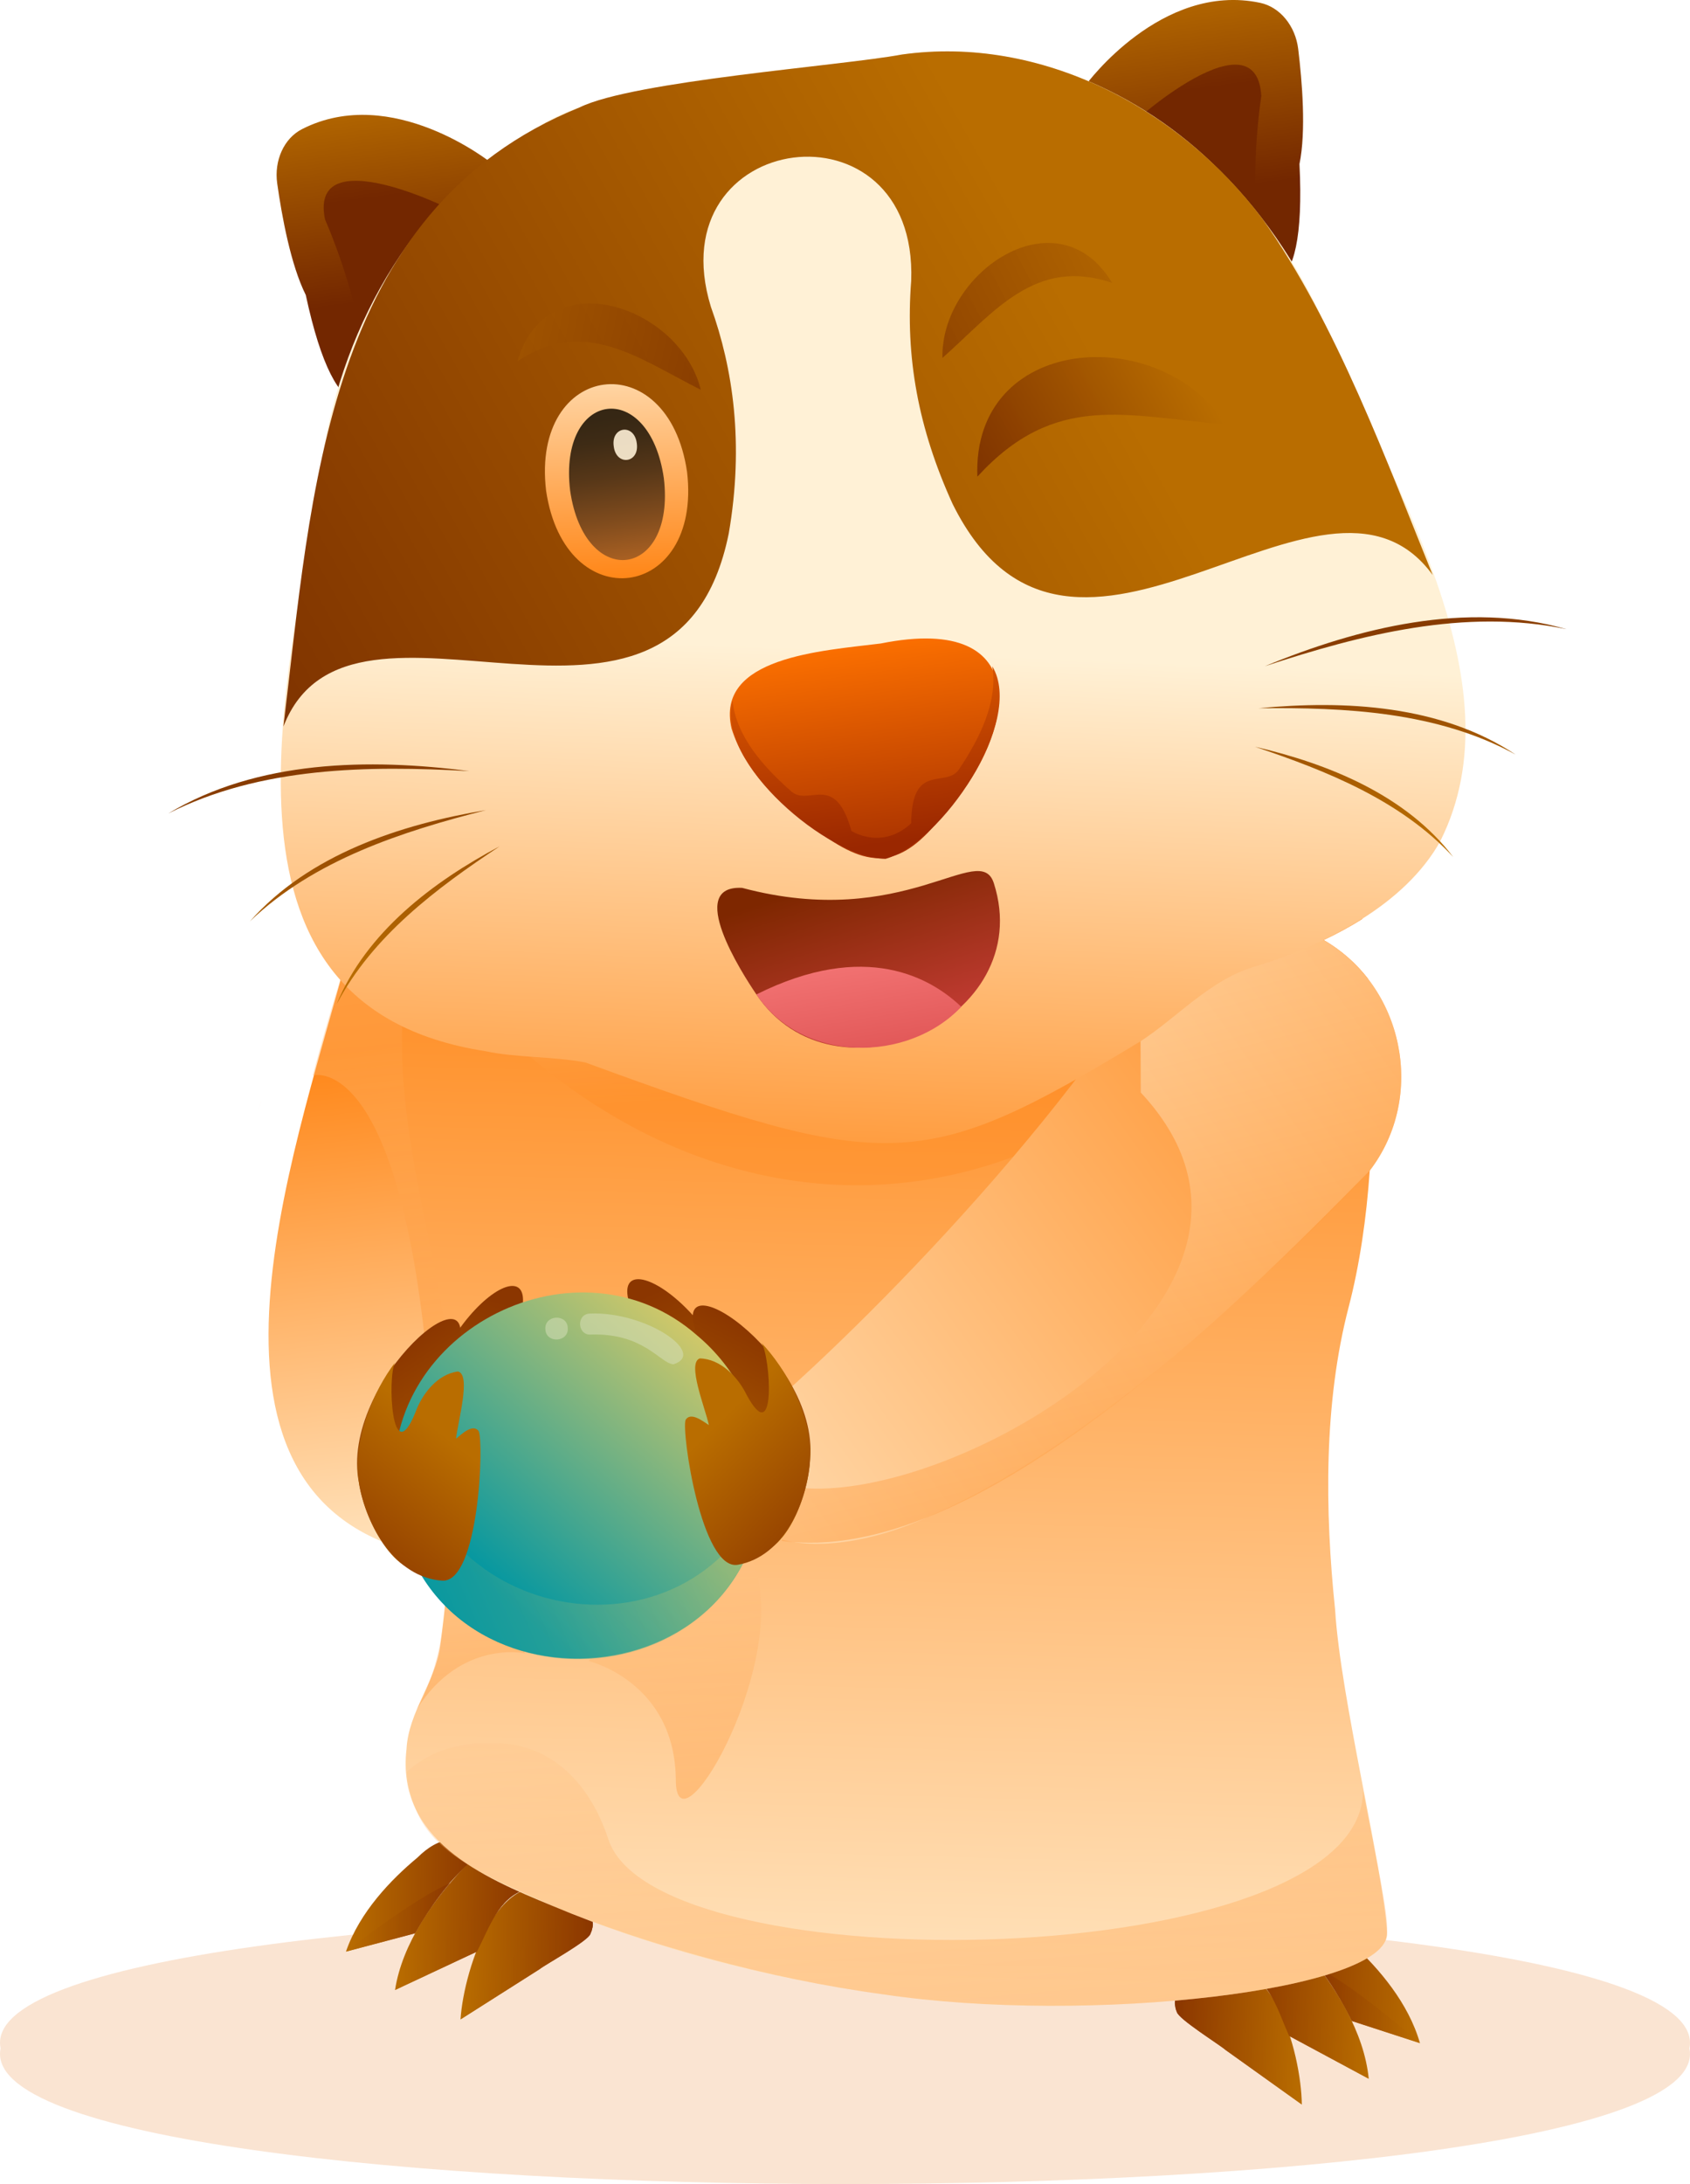 <?xml version="1.0" encoding="UTF-8"?>
<svg xmlns="http://www.w3.org/2000/svg" width="524.79" height="677.84" xmlns:xlink="http://www.w3.org/1999/xlink" viewBox="0 0 524.79 677.84">
  <defs>
    <linearGradient id="uuid-b507fb78-e055-4f3f-b639-115ec677e057" x1="147.64" y1="321.35" x2="168.92" y2="499.73" gradientUnits="userSpaceOnUse">
      <stop offset="0" stop-color="#ff8617"/>
      <stop offset="1" stop-color="#fff1d6"/>
    </linearGradient>
    <linearGradient id="uuid-b3e1494f-df48-4caf-ad6f-1523cc3c66df" x1="142.56" y1="448.99" x2="116.83" y2="163.85" xlink:href="#uuid-b507fb78-e055-4f3f-b639-115ec677e057"/>
    <linearGradient id="uuid-0b5d3ce8-2df4-4a72-adc3-98b29bb31cb7" x1="701.37" y1="40.39" x2="700.54" y2="42.95" gradientTransform="translate(779.44 413.93) rotate(-170.82) scale(1 -1)" xlink:href="#uuid-b507fb78-e055-4f3f-b639-115ec677e057"/>
    <linearGradient id="uuid-18ecf990-f153-4e98-a659-027b201fb97a" x1="540.48" y1="651.12" x2="581.31" y2="651.12" gradientTransform="translate(-145.77 -44.52) rotate(2.62)" gradientUnits="userSpaceOnUse">
      <stop offset="0" stop-color="#8b3600"/>
      <stop offset="1" stop-color="#b96d00"/>
    </linearGradient>
    <linearGradient id="uuid-9407678b-7616-45b7-902c-6fea8d532be6" x1="575.54" y1="633.54" x2="617.06" y2="633.54" xlink:href="#uuid-18ecf990-f153-4e98-a659-027b201fb97a"/>
    <linearGradient id="uuid-50214c86-7598-4a60-9dc5-62d19c2bd4ca" x1="561.59" y1="642.43" x2="601.7" y2="642.43" xlink:href="#uuid-18ecf990-f153-4e98-a659-027b201fb97a"/>
    <linearGradient id="uuid-841f15fd-bc81-4aa4-a369-33340c4a4760" x1="561.59" y1="642.52" x2="601.7" y2="642.52" xlink:href="#uuid-18ecf990-f153-4e98-a659-027b201fb97a"/>
    <linearGradient id="uuid-e4859303-e313-4050-80e3-0be510a737e5" x1="540.5" y1="651.2" y2="651.2" xlink:href="#uuid-18ecf990-f153-4e98-a659-027b201fb97a"/>
    <linearGradient id="uuid-becbf493-6483-4d79-9e10-4a0a3511c6a9" x1="585" y1="640.32" x2="617.06" y2="640.32" xlink:href="#uuid-18ecf990-f153-4e98-a659-027b201fb97a"/>
    <linearGradient id="uuid-5ba8a60b-33f7-4100-8ed3-452180f76acf" x1="259.94" y1="577.27" x2="300.76" y2="577.27" gradientTransform="translate(449.38 31.64) rotate(-179.46) scale(1 -1)" xlink:href="#uuid-18ecf990-f153-4e98-a659-027b201fb97a"/>
    <linearGradient id="uuid-006a3000-9f74-4d06-82b1-0e33cc32683b" x1="295" y1="559.69" x2="336.52" y2="559.69" gradientTransform="translate(449.38 31.64) rotate(-179.46) scale(1 -1)" xlink:href="#uuid-18ecf990-f153-4e98-a659-027b201fb97a"/>
    <linearGradient id="uuid-e53a3483-a13d-4f76-9c23-aaf478d144c8" x1="281.05" y1="568.58" x2="321.16" y2="568.58" gradientTransform="translate(449.38 31.64) rotate(-179.46) scale(1 -1)" xlink:href="#uuid-18ecf990-f153-4e98-a659-027b201fb97a"/>
    <linearGradient id="uuid-acd06495-bbcc-4c58-aa72-dfc0607ac3a2" x1="281.05" y1="568.67" x2="321.16" y2="568.67" gradientTransform="translate(449.38 31.64) rotate(-179.46) scale(1 -1)" xlink:href="#uuid-18ecf990-f153-4e98-a659-027b201fb97a"/>
    <linearGradient id="uuid-ceec315f-041b-4889-8663-b6da0dd67aff" x1="259.96" y1="577.35" x2="300.76" y2="577.35" gradientTransform="translate(449.38 31.64) rotate(-179.46) scale(1 -1)" xlink:href="#uuid-18ecf990-f153-4e98-a659-027b201fb97a"/>
    <linearGradient id="uuid-c9919bbc-ab8f-446a-99fd-6ba43ba78f13" x1="304.46" y1="566.47" x2="336.52" y2="566.47" gradientTransform="translate(449.38 31.64) rotate(-179.46) scale(1 -1)" xlink:href="#uuid-18ecf990-f153-4e98-a659-027b201fb97a"/>
    <linearGradient id="uuid-6f6bbd00-6d1d-4a54-aeea-20e431979ea7" x1="282.53" y1="274.09" x2="271.73" y2="670.11" xlink:href="#uuid-b507fb78-e055-4f3f-b639-115ec677e057"/>
    <linearGradient id="uuid-00a71c55-0ca9-4903-a696-d85165c727b2" x1="317.35" y1="127.47" x2="317.35" y2="78.74" gradientTransform="translate(-240.02 198.88) rotate(-4.3) scale(1.58 1.38)" xlink:href="#uuid-b507fb78-e055-4f3f-b639-115ec677e057"/>
    <linearGradient id="uuid-082be0fc-38e9-4c58-9ead-2d66089c813d" x1="283.93" y1="633.79" x2="268.92" y2="467.47" xlink:href="#uuid-b507fb78-e055-4f3f-b639-115ec677e057"/>
    <linearGradient id="uuid-f04cc91d-7e68-41ad-9be1-9c4cbebc07e9" x1="214.65" y1="562.44" x2="202.87" y2="431.87" xlink:href="#uuid-b507fb78-e055-4f3f-b639-115ec677e057"/>
    <linearGradient id="uuid-bf787fa5-718d-477c-b8ae-f036f3699e89" x1="449.44" y1="289.67" x2="154.35" y2="501.12" xlink:href="#uuid-b507fb78-e055-4f3f-b639-115ec677e057"/>
    <linearGradient id="uuid-0b59bfcd-f6a3-4a31-ae7a-0ba526a6e7a7" x1="184.72" y1="2141.96" x2="183.84" y2="2144.66" gradientTransform="translate(2047.13 -992.93) rotate(54.92)" xlink:href="#uuid-b507fb78-e055-4f3f-b639-115ec677e057"/>
    <linearGradient id="uuid-61d6bae6-4211-45fe-8815-d8aa5f1910c2" x1="361.79" y1="494.22" x2="316.78" y2="317.91" xlink:href="#uuid-b507fb78-e055-4f3f-b639-115ec677e057"/>
    <linearGradient id="uuid-6e7bb8a5-d5e4-4a06-a0ed-fa82fa67b2c9" x1="459.88" y1="74.67" x2="459.88" y2="7.92" gradientTransform="translate(-90.42 45.24) rotate(-7.5)" gradientUnits="userSpaceOnUse">
      <stop offset="0" stop-color="#732700"/>
      <stop offset="1" stop-color="#b96d00"/>
    </linearGradient>
    <linearGradient id="uuid-31acebb4-ca45-4920-88e4-401ccec24067" x1="458.38" y1="43.06" x2="458.38" y2="-28.8" xlink:href="#uuid-6e7bb8a5-d5e4-4a06-a0ed-fa82fa67b2c9"/>
    <linearGradient id="uuid-b9d4c3e6-0b85-4cb5-ae0f-8126b4a62cf9" x1="206.84" y1="74.68" x2="206.84" y2="7.92" xlink:href="#uuid-6e7bb8a5-d5e4-4a06-a0ed-fa82fa67b2c9"/>
    <linearGradient id="uuid-54448fc8-0501-4467-832d-201af722db0d" x1="208.35" y1="43.06" x2="208.35" y2="-28.8" xlink:href="#uuid-6e7bb8a5-d5e4-4a06-a0ed-fa82fa67b2c9"/>
    <linearGradient id="uuid-5ef1c8f2-3284-4e63-a530-0d68e85c1000" x1="264.4" y1="397.64" x2="272.42" y2="201.95" xlink:href="#uuid-b507fb78-e055-4f3f-b639-115ec677e057"/>
    <linearGradient id="uuid-0f3bcee6-d752-442b-a8e5-66add9268109" x1="99.43" y1="228.65" x2="412.75" y2="103.74" xlink:href="#uuid-6e7bb8a5-d5e4-4a06-a0ed-fa82fa67b2c9"/>
    <linearGradient id="uuid-0e409649-7c0e-48a9-afc8-16c1c22b7bb0" x1="-1902.24" y1="170.36" x2="-1909.22" y2="87.73" gradientTransform="translate(-1715.26 259.04) rotate(172.5) scale(1 -1)" xlink:href="#uuid-b507fb78-e055-4f3f-b639-115ec677e057"/>
    <linearGradient id="uuid-66d471c2-76b9-4fcd-9025-8e5d1cf006c9" x1="265.42" y1="120.28" x2="266.9" y2="187.42" gradientTransform="translate(-90.42 45.24) rotate(-7.5)" gradientUnits="userSpaceOnUse">
      <stop offset="0" stop-color="#362714"/>
      <stop offset=".1" stop-color="#3e2b15"/>
      <stop offset=".27" stop-color="#573718"/>
      <stop offset=".47" stop-color="#7f4b1d"/>
      <stop offset=".72" stop-color="#b66724"/>
      <stop offset=".99" stop-color="#fb8a2d"/>
      <stop offset="1" stop-color="#ff8c2e"/>
    </linearGradient>
    <linearGradient id="uuid-7e2ec0fb-c62e-4a1c-aef2-b8e5002d2f61" x1="333.07" y1="276.88" x2="333.07" y2="197.01" gradientTransform="translate(-90.42 45.24) rotate(-7.5)" gradientUnits="userSpaceOnUse">
      <stop offset="0" stop-color="#9a2700"/>
      <stop offset="1" stop-color="#ff7200"/>
    </linearGradient>
    <linearGradient id="uuid-1aee3ee0-511e-4a35-a6c0-6ffc3a70c803" x1="368.15" y1="107.19" x2="446.19" y2="80.38" xlink:href="#uuid-6e7bb8a5-d5e4-4a06-a0ed-fa82fa67b2c9"/>
    <linearGradient id="uuid-c971dabc-36d9-4c40-9f42-9cc6d7bb00d6" x1="-2274.76" y1="107.44" x2="-2196.72" y2="80.63" gradientTransform="translate(-2049.64 303.09) rotate(172.5) scale(1 -1)" xlink:href="#uuid-6e7bb8a5-d5e4-4a06-a0ed-fa82fa67b2c9"/>
    <linearGradient id="uuid-4f1d54b1-f381-49cf-8222-dae74cc4258b" x1="432.09" y1="-257.01" x2="507.39" y2="-257.01" gradientTransform="translate(52.03 584.29) rotate(-29.13)" xlink:href="#uuid-6e7bb8a5-d5e4-4a06-a0ed-fa82fa67b2c9"/>
    <linearGradient id="uuid-9e35a327-97b1-4e5b-aa63-bfd6b7ce73ed" x1="505.15" y1="189.69" x2="505.15" y2="283.53" xlink:href="#uuid-6e7bb8a5-d5e4-4a06-a0ed-fa82fa67b2c9"/>
    <linearGradient id="uuid-00bdbb9b-6a45-4ae2-824b-3bc13f1a442f" x1="492.96" y1="190.31" x2="492.96" y2="282.46" xlink:href="#uuid-6e7bb8a5-d5e4-4a06-a0ed-fa82fa67b2c9"/>
    <linearGradient id="uuid-58b831e9-0776-40dc-aae6-d5ab2a8adfa3" x1="479.95" y1="190.31" x2="479.95" y2="282.46" xlink:href="#uuid-6e7bb8a5-d5e4-4a06-a0ed-fa82fa67b2c9"/>
    <linearGradient id="uuid-6bfe7ba2-b269-4dcf-a2c7-67f1c3d78eeb" x1="161.57" y1="189.69" x2="161.57" y2="283.55" xlink:href="#uuid-6e7bb8a5-d5e4-4a06-a0ed-fa82fa67b2c9"/>
    <linearGradient id="uuid-48d3ed76-cc19-4746-9239-4e88d45097af" x1="173.76" y1="190.31" x2="173.76" y2="282.47" xlink:href="#uuid-6e7bb8a5-d5e4-4a06-a0ed-fa82fa67b2c9"/>
    <linearGradient id="uuid-141e538c-690e-4318-beec-a46071114f4c" x1="186.78" y1="190.31" x2="186.78" y2="282.47" xlink:href="#uuid-6e7bb8a5-d5e4-4a06-a0ed-fa82fa67b2c9"/>
    <linearGradient id="uuid-2629bbf8-2bd7-48c6-9e52-c9846bc3a88b" x1="333.36" y1="262.39" x2="333.36" y2="177.76" xlink:href="#uuid-7e2ec0fb-c62e-4a1c-aef2-b8e5002d2f61"/>
    <linearGradient id="uuid-15d830cb-d3e5-4125-9dd7-7c4a3f0a9989" x1="1853.64" y1="206.3" x2="1854.12" y2="270.72" gradientTransform="translate(1958.31 -506.49) rotate(161.69) scale(1 -1)" gradientUnits="userSpaceOnUse">
      <stop offset="0" stop-color="#7e2700"/>
      <stop offset="1" stop-color="#d34040"/>
    </linearGradient>
    <linearGradient id="uuid-750d2351-671c-4216-9240-f73809bfeb09" x1="1869.29" y1="285.12" x2="1859.99" y2="228.37" gradientTransform="translate(1958.31 -506.49) rotate(161.69) scale(1 -1)" gradientUnits="userSpaceOnUse">
      <stop offset="0" stop-color="#d34040"/>
      <stop offset="1" stop-color="#f47676"/>
    </linearGradient>
    <linearGradient id="uuid-653981d4-6737-4c94-bfad-99d09f18a11b" x1="147.15" y1="531.29" x2="140.25" y2="454.87" xlink:href="#uuid-b507fb78-e055-4f3f-b639-115ec677e057"/>
    <linearGradient id="uuid-7d717b0d-7b0f-428d-8945-4cc40cdd7646" x1="1705.3" y1="364.39" x2="1734.07" y2="437.79" gradientTransform="translate(1848.48 -47.99) rotate(176.93) scale(1 -1)" xlink:href="#uuid-18ecf990-f153-4e98-a659-027b201fb97a"/>
    <linearGradient id="uuid-af287479-f634-48d4-818c-038eb2e2baa9" x1="202.48" y1="363.4" x2="231.26" y2="436.81" gradientTransform="translate(-29.04 53.59) rotate(-3.07)" xlink:href="#uuid-18ecf990-f153-4e98-a659-027b201fb97a"/>
    <linearGradient id="uuid-a8949942-3c1e-4a3a-85b0-81a86f59cda6" x1="1754.89" y1="377.72" x2="1722.29" y2="433.07" gradientTransform="translate(1848.48 -47.99) rotate(176.93) scale(1 -1)" xlink:href="#uuid-18ecf990-f153-4e98-a659-027b201fb97a"/>
    <linearGradient id="uuid-b9f0b57f-ceaf-4e95-ad34-ab74d6906d04" x1="252.07" y1="376.73" x2="219.48" y2="432.07" gradientTransform="translate(-29.04 53.59) rotate(-3.07)" xlink:href="#uuid-18ecf990-f153-4e98-a659-027b201fb97a"/>
    <linearGradient id="uuid-b948126a-74b3-4e47-9289-2c301a9d0e35" x1="155.78" y1="446.95" x2="243.5" y2="358.52" gradientTransform="translate(-29.04 53.59) rotate(-3.07)" gradientUnits="userSpaceOnUse">
      <stop offset="0" stop-color="#0096a2"/>
      <stop offset="1" stop-color="#ffd35c"/>
    </linearGradient>
    <linearGradient id="uuid-2b65f869-d591-4624-a469-59999a662ed4" x1="126.01" y1="446.98" x2="260.09" y2="397.09" xlink:href="#uuid-b948126a-74b3-4e47-9289-2c301a9d0e35"/>
    <linearGradient id="uuid-d4b55cf2-aa00-461b-88ec-5a709cbf3425" x1="266.82" y1="442.88" x2="230.22" y2="401.29" gradientTransform="translate(-29.04 53.59) rotate(-3.07)" xlink:href="#uuid-18ecf990-f153-4e98-a659-027b201fb97a"/>
    <linearGradient id="uuid-38a9cf76-8c9b-445f-ad9c-db4aaac60a19" x1="1769.64" y1="443.87" x2="1733.04" y2="402.29" gradientTransform="translate(1848.48 -47.99) rotate(176.93) scale(1 -1)" xlink:href="#uuid-18ecf990-f153-4e98-a659-027b201fb97a"/>
  </defs>
  <g isolation="isolate">
    <g id="uuid-106f1d9c-bf84-4d6e-bc79-cb55896a1abf" data-name="Guinea Pig">
      <g id="uuid-8a06b9b9-c407-41ad-bce1-2a74ed34a532" data-name="5">
        <path d="m218.04,272.38c-19.74,24.14-35.72,54.54-48.86,83.33-20.81,44.78-26.11,70.56-36.53,102.04-7.57,13.49,15,26.62.22,24.91-81.22-16.17-41.58-124.18-26.05-182.41,3.09-9.81,6.46-19.93,9.63-28.97,10.38-29.7,46.73-40.59,71.78-21.56l29.81,22.65Z" fill="url(#uuid-b507fb78-e055-4f3f-b639-115ec677e057)"/>
        <path d="m169.19,355.72c-15.31,33.85-26.46,66.47-31.03,84.13-2.58-3.67-4.82-11.88-6.47-26.31-9.95-87.06-34.56-79.78-34.56-79.78,5.55-21.06,12.32-42.38,19.33-62.46l52.73,84.42Z" fill="url(#uuid-b3e1494f-df48-4caf-ad6f-1523cc3c66df)" mix-blend-mode="multiply" opacity=".4"/>
        <path d="m80.19,344.67h0s1.13-3.58,1.13-3.58c-.38,1.18-.76,2.38-1.14,3.58Z" fill="url(#uuid-0b5d3ce8-2df4-4a72-adc3-98b29bb31cb7)" mix-blend-mode="multiply" opacity=".5"/>
        <path d="m524.61,635.72c11.46,56.16-535.94,56.16-524.43-.01-11.46-56.15,535.94-56.15,524.43.01Z" fill="#f9ddc7" opacity=".8"/>
        <g>
          <path d="m364.94,622.63c.07.6.23,1.19.48,1.76t0,0c.42,2.21,13.49,10.32,15.13,11.82,0,0,23.7,16.94,23.7,16.94-.17-15.9-9.62-52.39-31.48-39.8-2.88,2.09-8.84,4.87-7.84,9.27Z" fill="url(#uuid-18ecf990-f153-4e98-a659-027b201fb97a)"/>
          <path d="m400.76,603.31c1.15.19,2.27.62,3.27,1.26h0c6.74,6.36,11.14,13.71,15.75,22.66l21.15,6.87c-3.54-12.45-12.77-23.14-20.55-30.35h0c-6.1-6.83-14.06-9.35-19.61-.44Z" fill="url(#uuid-9407678b-7616-45b7-902c-6fea8d532be6)"/>
          <path d="m386.41,611.77c8.24,3.32,10.41,12.28,13.92,20.11l24.7,13.28c-1.42-14.5-10.46-28.75-19.14-38.94-6.74-7.64-14.31.8-19.49,5.55Z" fill="url(#uuid-50214c86-7598-4a60-9dc5-62d19c2bd4ca)"/>
          <path d="m386.41,611.77c8.24,3.32,10.41,12.28,13.92,20.11l24.7,13.28s-19.89-24.51-29.3-27.92c-9.41-3.41,2.62-13.99,2.62-13.99-3.76-.01-9.19,6.44-11.94,8.52Z" fill="url(#uuid-841f15fd-bc81-4aa4-a369-33340c4a4760)" mix-blend-mode="multiply" opacity=".8"/>
          <path d="m364.94,622.63c.07.6.23,1.19.48,1.76t0,0c.42,2.21,13.49,10.32,15.13,11.82,0,0,23.7,16.94,23.7,16.94,0,0-14.83-24.68-27.86-30.22-13.03-5.55,3.51-12.09,3.51-12.09-4.34.1-16.27,6.5-14.96,11.79Z" fill="url(#uuid-e4859303-e313-4050-80e3-0be510a737e5)" mix-blend-mode="multiply" opacity=".8"/>
          <path d="m440.92,634.1s-20.94-18.26-31.05-22.94c3.37,4.45,7.01,9.96,9.9,16.07l21.15,6.87Z" fill="url(#uuid-becbf493-6483-4d79-9e10-4a0a3511c6a9)" mix-blend-mode="multiply" opacity=".8"/>
        </g>
        <g>
          <path d="m183.92,598.43c-.1.59-.3,1.18-.57,1.73t0,0c-.54,2.18-14.04,9.56-15.76,10.97,0,0-24.59,15.61-24.59,15.61,1.04-15.86,12.49-51.79,33.62-38,2.76,2.25,8.56,5.35,7.32,9.69Z" fill="url(#uuid-5ba8a60b-33f7-4100-8ed3-452180f76acf)"/>
          <path d="m149.22,577.16c-1.16.12-2.3.49-3.33,1.08h0c-7.08,5.98-11.88,13.07-16.97,21.76l-21.49,5.69c4.22-12.24,14.03-22.4,22.19-29.17h0c6.47-6.48,14.55-8.56,19.61.64Z" fill="url(#uuid-006a3000-9f74-4d06-82b1-0e33cc32683b)"/>
          <path d="m163.08,586.4c-8.41,2.86-11.07,11.69-15.01,19.31l-25.4,11.9c2.21-14.4,12.03-28.13,21.25-37.82,7.15-7.26,14.25,1.58,19.15,6.61Z" fill="url(#uuid-e53a3483-a13d-4f76-9c23-aaf478d144c8)"/>
          <path d="m163.08,586.4c-8.41,2.86-11.07,11.69-15.01,19.31l-25.4,11.9s21.21-23.38,30.8-26.27c9.58-2.89-1.85-14.11-1.85-14.11,3.76.19,8.82,6.93,11.46,9.17Z" fill="url(#uuid-acd06495-bbcc-4c58-aa72-dfc0607ac3a2)" mix-blend-mode="multiply" opacity=".8"/>
          <path d="m183.92,598.43c-.1.59-.3,1.18-.57,1.73t0,0c-.54,2.18-14.04,9.56-15.76,10.97,0,0-24.59,15.61-24.59,15.61,0,0,16.17-23.82,29.48-28.65s-2.84-12.26-2.84-12.26c4.33.34,15.89,7.39,14.29,12.59Z" fill="url(#uuid-ceec315f-041b-4889-8663-b6da0dd67aff)" mix-blend-mode="multiply" opacity=".8"/>
          <path d="m107.43,605.7s21.91-17.08,32.26-21.19c-3.61,4.25-7.55,9.55-10.77,15.5l-21.49,5.69Z" fill="url(#uuid-c9919bbc-ab8f-446a-99fd-6ba43ba78f13)" mix-blend-mode="multiply" opacity=".8"/>
        </g>
        <g>
          <path d="m430.7,599.87c.83,17.87-92.54,28.63-156.45,19.09-35.14-4.9-70.12-13.79-102.88-27.54-21.77-8.92-48.35-20.51-45.14-48.57.62-11.61,8.98-20.83,10.47-31.99,3.3-26.1,5.31-51.35,3.72-79.1-2.42-38.53-16.73-73.84-15.54-113.48-1.24-30.86,3.84-83.25,8.8-108.78,27.87,5.1,106.52,19.64,133.07,24.51,27.76-4.21,114.8-17.54,143.9-21.96,5.29,22.57,9.39,46.36,12.4,73.15-3.64,2.29-7.63,4.48-12.01,6.55,5.49,3.21,10.08,7.31,13.73,11.99,1.46,19.22,1.96,39.7.57,59.6-1.03,14.67-3.09,29.04-6.55,42.34-7.75,29.7-7.41,63.17-4.2,93.93,1.66,27.37,14.87,79.78,16.13,100.27Z" fill="url(#uuid-6f6bbd00-6d1d-4a54-aeea-20e431979ea7)"/>
          <path d="m270.15,283.98l-141.82,4.68c83.77,114,217.48,103.18,282.74-21.28l-140.92,16.6Z" fill="url(#uuid-00a71c55-0ca9-4903-a696-d85165c727b2)" mix-blend-mode="multiply" opacity=".3"/>
        </g>
        <path d="m430.7,599.87c.84,17.9-92.54,28.62-156.45,19.09-35.68-4.76-75.09-15.87-102.88-27.54-16.97-7.92-36.32-14.65-42.28-29.94-1.53-3.65-2.43-7.58-2.77-11.59,9.41-8.37,21.03-10,32.9-8.48,15.45,2.66,25.04,15.2,29.7,29.44,15.02,45.86,233.98,41.51,234.34-15,4.17,21.59,7.86,37.8,7.46,44.01Z" fill="url(#uuid-082be0fc-38e9-4c58-9ead-2d66089c813d)" mix-blend-mode="multiply" opacity=".3"/>
        <path d="m182.79,515.51s26.9,6.37,27.07,37.04c.13,23.83,33.49-32.65,25.2-64.21-8.3-31.56-52.27,27.16-52.27,27.16Z" fill="url(#uuid-f04cc91d-7e68-41ad-9be1-9c4cbebc07e9)" mix-blend-mode="multiply" opacity=".3"/>
        <path d="m425.32,363.34c-37.21,39.29-90.86,87.89-137.09,107.39-33.96,15.83-76.82,11.54-51.57-32.25,36.57-31.27,111.44-108.38,136.37-166.09,8.16,4.25,30.25,15.12,37.99,19.36,24.69,14.14,32.08,48.4,14.3,71.59Z" fill="url(#uuid-bf787fa5-718d-477c-b8ae-f036f3699e89)"/>
        <path d="m397.83,390.92h-.01s2.89-2.74,2.89-2.74c-.95.9-1.91,1.82-2.88,2.74Z" fill="url(#uuid-0b59bfcd-f6a3-4a31-ae7a-0ba526a6e7a7)" mix-blend-mode="multiply" opacity=".5"/>
        <path d="m425.32,363.34c-42.42,43.09-122.52,123.06-182.49,114.88l-5.95-19.77c37.43,20.62,180.15-52.21,117.36-119.37-.05-8.69-.1-23.94-.15-32.7,7.38-11.48,13.87-22.92,18.93-33.99,8.16,4.25,30.25,15.12,37.99,19.36,24.69,14.14,32.08,48.4,14.3,71.59Z" fill="url(#uuid-61d6bae6-4211-45fe-8815-d8aa5f1910c2)" mix-blend-mode="multiply" opacity=".5"/>
        <g>
          <g>
            <path d="m337.25,26.26s23.34-31.92,54.07-25.38c6.16,1.31,10.93,7.17,11.8,14.28,1.25,10.23,2.49,25.56.4,35.74,4.55,91.14-55.23-11.66-66.27-24.64Z" fill="url(#uuid-6e7bb8a5-d5e4-4a06-a0ed-fa82fa67b2c9)"/>
            <path d="m349.62,40.64c-3.33,1.68,40.41-38.47,42.05-10.86-8.85,62.16,19.67,80.09-42.05,10.86Z" fill="url(#uuid-31acebb4-ca45-4920-88e4-401ccec24067)"/>
            <path d="m152.58,50.59s-30.82-24.79-58.8-10.51c-5.61,2.86-8.7,9.76-7.7,16.85,1.44,10.2,4.22,25.33,8.87,34.62,19.21,89.21,50.33-25.57,57.63-40.96Z" fill="url(#uuid-b9d4c3e6-0b85-4cb5-ae0f-8126b4a62cf9)"/>
            <path d="m144.35,67.68c3.91.91-48.99-26.77-43.43.4,24.65,57.75,1.75,82.45,43.43-.4Z" fill="url(#uuid-54448fc8-0501-4467-832d-201af722db0d)"/>
            <path d="m447.26,261.05c-11.03,19.8-35.55,32.27-58.14,39.11-13.38,4.01-23.8,15.79-34.95,23.01-67.62,40.96-78.52,40.96-172.44,6.56-9.99-1.9-21.33-1.41-30.95-3.48-91.66-14.11-60.12-118.53-50.57-184.64,6.36-41.39,29.61-81.76,66.92-102.21,23.25-15.7,85.97-17.35,112.93-22.47,35.21-4.84,70.78,9.24,96.19,33.51,14.98,14.1,26.74,31.42,35.14,50.17,19.8,49.17,60.82,110.73,35.86,160.43Z" fill="url(#uuid-5ef1c8f2-3284-4e63-a530-0d68e85c1000)"/>
            <path d="m444.9,178.47c-34.04-46.68-111.94,52.78-149.09-22.07-10.72-23.53-14.7-45.61-12.86-69.23,2.15-57.64-79.06-47.04-62.21,8.03,6.89,19.09,10.35,42.58,5.56,70.35-16.59,81.98-117.33,5.96-138.29,59.93,8.74-71.69,12.7-160.13,92.06-192.18,16.53-8.15,81.32-12.9,100-16.38,43.23-6.06,86.13,16.68,111.95,51,23.07,32.49,39.09,76.61,52.88,110.55Z" fill="url(#uuid-0f3bcee6-d752-442b-a8e5-66add9268109)"/>
            <path d="m169.57,152.23c5.83,39.89,48.48,34.26,43.78-5.77-5.83-39.89-48.48-34.26-43.78,5.77Z" fill="url(#uuid-0e409649-7c0e-48a9-afc8-16c1c22b7bb0)"/>
            <path d="m177.04,152.25c4.49,31.16,32.84,27.42,29.1-3.84-4.49-31.16-32.84-27.42-29.1,3.84Z" fill="url(#uuid-66d471c2-76b9-4fcd-9025-8e5d1cf006c9)"/>
            <path d="m273.52,199.71c-18.43,2.3-51.52,4.21-46.35,26.42,4.14,13.03,14.91,23.91,27.12,32.04,16.36,12.18,25.82,10.94,38.46-5.07,23.09-24.98,29.15-63.12-19.24-53.39Z" fill="url(#uuid-7e2ec0fb-c62e-4a1c-aef2-b8e5002d2f61)"/>
            <path d="m190.58,138.52c.76,6.24,8.05,5.28,7.16-.94-.76-6.24-8.05-5.28-7.16.94Z" fill="#fef0d6" opacity=".9"/>
            <path d="m292.66,111.08c-.61-26.6,35.75-51.36,52.7-23.28-23.85-8.1-36.55,8.94-52.7,23.28Z" fill="url(#uuid-1aee3ee0-511e-4a35-a6c0-6ffc3a70c803)" mix-blend-mode="multiply" opacity=".5"/>
            <path d="m217.61,120.97c-6.3-25.85-47.84-40.35-56.93-8.84,20.94-14,37.62-.83,56.93,8.84Z" fill="url(#uuid-c971dabc-36d9-4c40-9f42-9cc6d7bb00d6)" mix-blend-mode="multiply" opacity=".5"/>
            <path d="m303.5,147.93c-1.68-44.01,56.29-48.19,77.16-16.22-31.19-2.53-52.94-10.2-77.16,16.22Z" fill="url(#uuid-4f1d54b1-f381-49cf-8222-dae74cc4258b)" mix-blend-mode="multiply" opacity=".8"/>
          </g>
          <g>
            <path d="m392.75,206.77c29.09-11.98,62.65-20.38,93.7-11.5-31.43-6.61-63.81,1.66-93.7,11.5Z" fill="url(#uuid-9e35a327-97b1-4e5b-aa63-bfd6b7ce73ed)"/>
            <path d="m390.84,219.82c26.89-2.6,56.64-.96,79.77,14.35-24.17-13.25-52.75-14.68-79.77-14.35Z" fill="url(#uuid-00bdbb9b-6a45-4ae2-824b-3bc13f1a442f)"/>
            <path d="m389.69,231.76c22.89,5.28,46.97,15.04,61.59,34.24-16.26-17.59-39.31-26.77-61.59-34.24Z" fill="url(#uuid-58b831e9-0776-40dc-aae6-d5ab2a8adfa3)"/>
          </g>
          <g>
            <path d="m145.72,239.32c-31.42-1.77-64.84-1.36-93.48,13.16,27.69-16.61,62.28-17.19,93.48-13.16Z" fill="url(#uuid-6bfe7ba2-b269-4dcf-a2c7-67f1c3d78eeb)"/>
            <path d="m150.94,251.42c-26.18,6.68-53.42,15.46-73.33,34.52,18.38-20.77,46.68-30.06,73.33-34.52Z" fill="url(#uuid-48d3ed76-cc19-4746-9239-4e88d45097af)"/>
            <path d="m155.15,262.66c-19.58,12.98-39.47,27.83-50.62,49.02,9.15-22.33,29.88-38,50.62-49.02Z" fill="url(#uuid-141e538c-690e-4318-beec-a46071114f4c)"/>
          </g>
          <path d="m308.14,206.82c1.77,11.01-3.94,22.38-10.4,32.04h0c-4.18,5.86-14.65-2.45-14.79,16.65-5.33,5.01-12.1,5.9-18.54,2.44-5.1-18.44-13.14-7.65-18.6-12.25h0c-8.73-7.65-17.2-17.16-18.34-28.25-5.41,19.07,29.72,48.98,47.51,49.1,17.17-4.76,43.32-42.65,33.18-59.73Z" fill="url(#uuid-2629bbf8-2bd7-48c6-9e52-c9846bc3a88b)"/>
        </g>
        <g>
          <path d="m234.88,308.63c24.16,36.07,87.29,7.91,73.75-34.47-4.31-13.71-27.65,14.88-78.16,1.4-17.64-.95-.2,26.29,4.4,33.06Z" fill="url(#uuid-15d830cb-d3e5-4125-9dd7-7c4a3f0a9989)"/>
          <path d="m234.88,308.63c14.25,21.5,47.13,21.28,63.62,3.84-9.24-8.84-29.61-20.84-63.62-3.84Z" fill="url(#uuid-750d2351-671c-4216-9240-f73809bfeb09)"/>
        </g>
        <path d="m163.07,513.13s-19.83-4.4-33.56,17.2c6.25-11.51,8.18-22.87,9.08-35.87l10.98-11.64,13.5,30.31Z" fill="url(#uuid-653981d4-6737-4c94-bfad-99d09f18a11b)" mix-blend-mode="multiply" opacity=".3"/>
        <g>
          <path d="m129.5,453.62c-.2-44.06,42.65-72.57,30.86-41.34,0,0,6.24,29.23,6.24,29.23,17.28,44.52-36.37,67-37.1,12.11Z" fill="url(#uuid-7d717b0d-7b0f-428d-8945-4cc40cdd7646)"/>
          <path d="m232.92,448.07c-4.51-43.83-50.17-67.59-35.1-37.8,0,0-3.08,29.73-3.08,29.73-12.45,45.92,43.26,62.89,38.18,8.07Z" fill="url(#uuid-af287479-f634-48d4-818c-038eb2e2baa9)"/>
          <path d="m111.48,460.3c1.58,10.42,10.74,30.92,23.77,27.41l12.51-39.43c-1.95-7.99-4.57-18.68-6.53-26.64,11.51-32.76-36.17,6.92-29.75,38.66Z" fill="url(#uuid-a8949942-3c1e-4a3a-85b0-81a86f59cda6)"/>
          <path d="m251.56,452.78c-.45,10.53-7.37,31.89-20.7,29.8l-16.66-37.86c1.09-8.15,2.55-19.06,3.64-27.18-14.96-31.29,36.65,2.89,33.71,35.25Z" fill="url(#uuid-b9f0b57f-ceaf-4e95-ad34-ab74d6906d04)"/>
          <g>
            <path d="m236.89,455.28c2.84,75.16-109.14,81.16-114.34,6.13-3.72-49.15,57.43-79.05,93.87-46.99h0c12.07,10.06,19.64,24.9,20.46,40.86Z" fill="url(#uuid-b948126a-74b3-4e47-9289-2c301a9d0e35)"/>
            <path d="m236.59,465.04c-7.56,64.8-102.41,67.19-113.29,2.97h0c-1.71-10.07-.72-20.61,2.96-30.13-.21,64.59,84.8,82.6,110.34,27.16Z" fill="url(#uuid-2b65f869-d591-4624-a469-59999a662ed4)" mix-blend-mode="multiply" opacity=".5"/>
            <g opacity=".8">
              <g mix-blend-mode="screen" opacity=".7">
                <path d="m209.13,423.42c-4.22-.32-9.16-9.75-25.65-9.23-4.21.29-4.59-6.33-.36-6.51,17.39-.78,36.6,12.37,26.01,15.74Z" fill="#d4ddb6"/>
              </g>
              <path d="m176.31,412.15c.31,4.51-6.79,4.89-6.96.37-.31-4.51,6.79-4.89,6.96-.37Z" fill="#d4ddb6" mix-blend-mode="screen" opacity=".7"/>
            </g>
          </g>
          <path d="m251.56,452.78c-.68,12.93-7.91,30.3-22.45,32.86-11.28,1.92-17.58-41.54-16.21-44.98,1.6-2.57,5.37.43,7.23,1.63-1.12-5.22-6.89-19.28-2.83-20.69,6.44.12,11.88,5.78,14.54,11.29,9.36,17.35,7.41-11.89,4.64-16.09,7.37,7.77,15.8,22.27,15.08,35.98Z" fill="url(#uuid-d4b55cf2-aa00-461b-88ec-5a709cbf3425)"/>
          <path d="m111.48,460.3c2.06,12.79,11.1,29.28,25.83,30.27,11.42.7,13.04-43.18,11.31-46.45-1.86-2.38-5.3,1.01-7.01,2.4.55-5.31,4.78-19.91.6-20.87-6.39.81-11.19,7.02-13.25,12.78-7.45,18.25-8.64-11.03-6.33-15.5-6.5,8.52-13.33,23.83-11.14,37.39Z" fill="url(#uuid-38a9cf76-8c9b-445f-ad9c-db4aaac60a19)"/>
        </g>
      </g>
    </g>
  </g>
</svg>